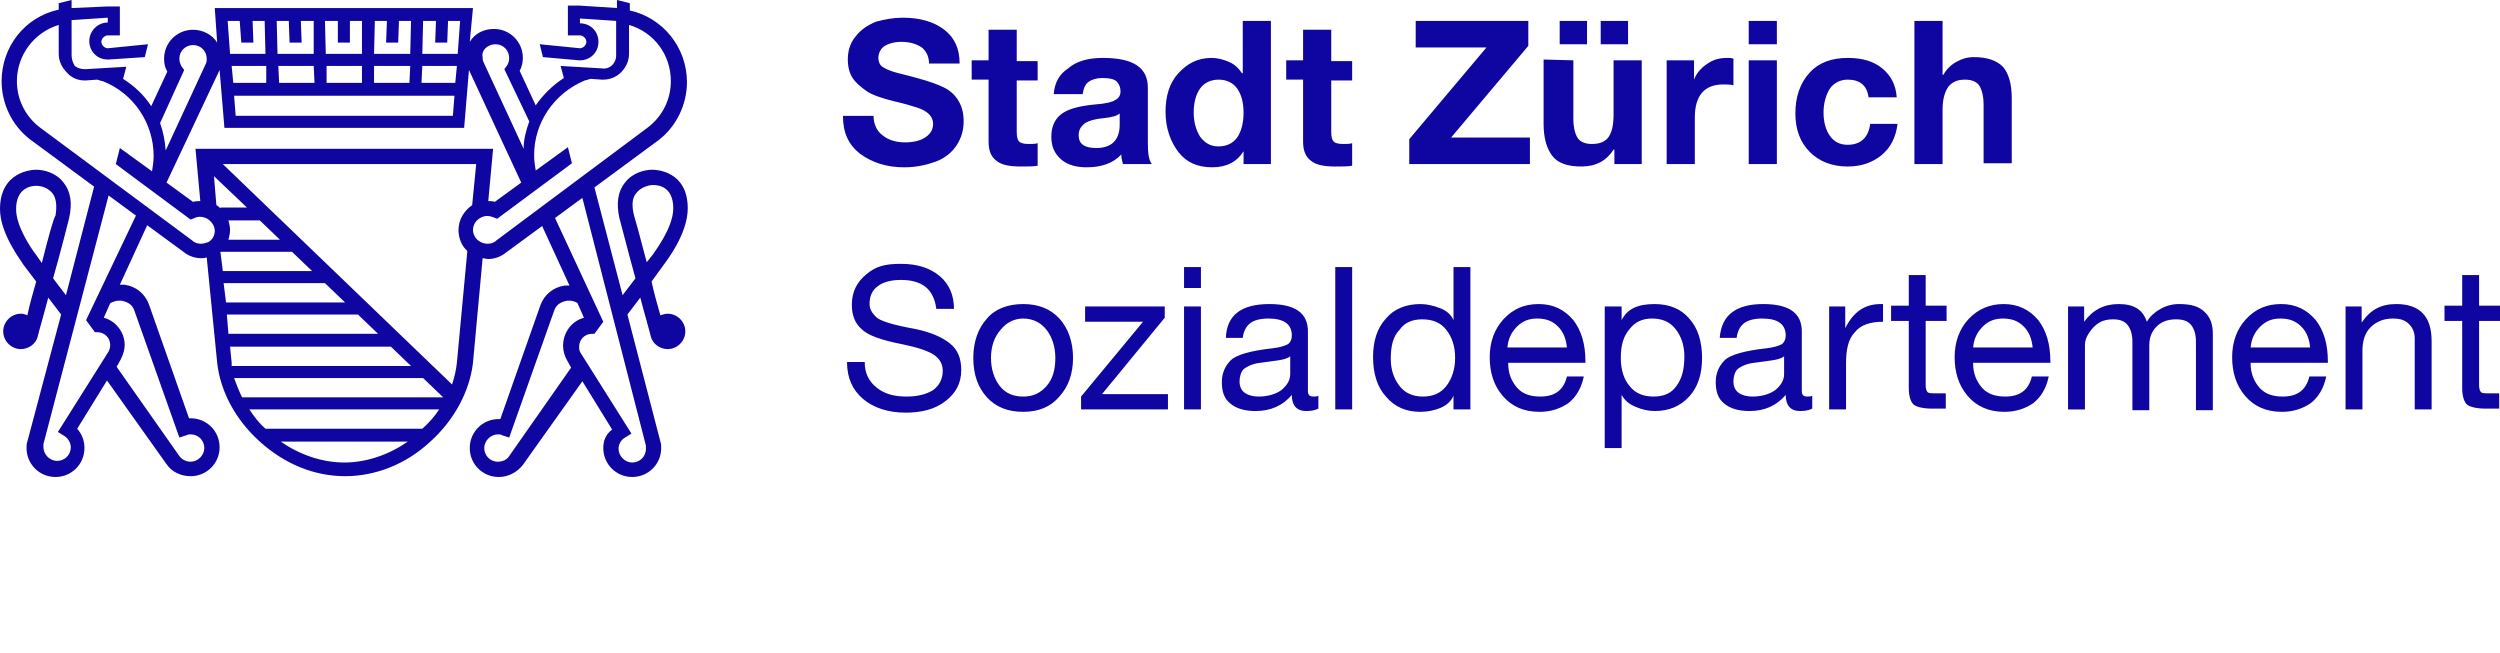 <svg id="Ebene_1" xmlns="http://www.w3.org/2000/svg" width="310.8" height="81.2" viewBox="0 0 310.8 81.2"><title>Logo Stadt Zürich</title><style>.st0{fill:none}.st1{fill:#0f05a0}</style><path class="st0" d="M0 0h310.8v81.2H0z"/><path class="st1" d="M83 39c-.3 0-.6.1-.9.2-.4-1.4-.8-2.8-1.1-4.2l1.6-2.2c.2-.3 2.9-3.7 2.9-6.9 0-4.7-4-4.8-4.4-4.8-1 0-2.5.4-3.4 1.6-.9 1.1-1.1 2.6-.7 4.4.1.3 1 3.9 2 7.5l-1.6 2.1-3.5-13.4 8-5.9c2.2-1.7 3.5-4.4 3.5-7.2 0-4.3-3-8-7.1-8.9V.4L76.7 0v1L72.1.7h-1.5v3.7h1.5c.4 0 .8.4.8.8s-.4.8-.8.8l-5-.5.4 1.6 4.5.4h.1c1.3 0 2.3-1 2.3-2.3s-1-2.3-2.3-2.3v-.6l4.5.3v4.3c0 .5-.2.9-.5 1.2-.3.3-.8.5-1.3.4l-5.1-.3.4 1.5c-1.4.9-2.6 2.1-3.5 3.4l-2-4.3c.3-.5.4-1.1.4-1.6 0-2-1.6-3.6-3.6-3.6-1.3 0-2.4.6-3 1.6l.4-4.2H26.7l.3 4.3c-.6-1-1.8-1.6-3-1.6-2 0-3.6 1.6-3.6 3.6 0 .6.1 1.1.4 1.6l-2 4.3c-.9-1.4-2.1-2.5-3.5-3.4l.4-1.5-5.1.3c-.5 0-.9-.1-1.3-.4-.3-.5-.4-.9-.4-1.4V2.5l4.5-.3v.6c-1.3 0-2.3 1.1-2.3 2.3 0 1.3 1 2.3 2.3 2.3h.1l4.5-.3.4-1.6-5 .5c-.4 0-.8-.4-.8-.8s.4-.8.8-.8h1.5V.8h-1.5L8.9 1V0L7.3.4v.8C3.1 2.1.2 5.8.2 10.1c0 2.8 1.3 5.5 3.5 7.2l8 5.9-3.5 13.5-1.6-2.1c1-3.5 1.9-7.1 2-7.5.4-1.8.2-3.3-.7-4.4-.9-1.2-2.4-1.6-3.4-1.6-.5 0-4.5.2-4.5 4.9 0 3.1 2.7 6.5 2.9 6.9L4.5 35c-.4 1.4-.8 2.8-1.1 4.2-.2-.1-.5-.2-.8-.2-1.2 0-2.2 1-2.2 2.2s1 2.2 2.2 2.2c1 0 1.9-.7 2.1-1.6.1-.5.7-2.5 1.3-4.8l1.6 2.1-4.2 15.8c-.1.3-.1.5-.1.8 0 2 1.6 3.6 3.6 3.6s3.6-1.6 3.6-3.6c0-.9-.3-1.7-.9-2.4l3.7-6 7.4 10.4c.7 1 1.8 1.5 3 1.5 2 0 3.6-1.6 3.6-3.6S25.7 52 23.7 52h-.2l-5-14.2c-.5-1.3-1.6-2.2-3-2.4h-.6l3.4-7.4 4.5 3.3c.6.5 1.4.8 2.2.8.2 0 .4 0 .7-.1L27 45.1c.4 3.6 2.3 7.1 5.3 9.8 3.1 2.8 6.8 4.3 10.6 4.3s7.6-1.5 10.6-4.3c3-2.7 4.9-6.3 5.3-9.8l1.2-13c.2 0 .4.1.7.1.8 0 1.6-.3 2.2-.8l4.5-3.3 3.4 7.4h-.6c-1.4.2-2.5 1.1-3 2.4l-5 14.2H62c-2 0-3.6 1.6-3.6 3.6s1.6 3.6 3.6 3.6c1.2 0 2.3-.6 3-1.5l7.4-10.4 3.7 6c-.8.6-1.1 1.4-1.1 2.3 0 2 1.6 3.6 3.6 3.6s3.6-1.6 3.6-3.6c0-.3 0-.5-.1-.8L78 39.1l1.6-2.1c.6 2.3 1.2 4.3 1.3 4.8.2.9 1.1 1.6 2.1 1.6 1.2 0 2.2-1 2.2-2.2S84.2 39 83 39zM5.2 32.7l-.7-1C3.8 30.8 2 28.1 2 26c0-2.6 1.8-2.9 2.5-2.9.6 0 1.4.2 2 .9.5.6.6 1.6.4 2.8-.2.2-.9 2.7-1.7 5.9zM61.6 5.5c1 0 1.7.8 1.7 1.7 0 .4-.1.7-.3 1l-.3.4 3.1 6.5c-.4 1.1-.7 2.2-.7 3.4l-5-10.8c-.1-.2-.1-.4-.1-.6-.2-.8.6-1.6 1.6-1.6zm-10.7 4.8h-4.4V8.2H51l-.1 2.1zm-5.9 0h-4.4V8.2H45v2.1zm-5.9 0h-4.4l-.1-2.1H39l.1 2.1zm-6 0H29l-.2-2.1h4.3v2.1zm23.4 1.6l-.2 2.5h-27l-.2-2.5h27.4zm.1-1.6h-4.2l.1-2.1h4.3l-.2 2.1zm-2.4-7.7l-.1 2.7h1.5l.1-2.7h1.5l-.3 4.1h-4.4l.1-4.1h1.6zm-6.1 0L48 5.3h1.5l.1-2.7h1.5L51 6.7h-4.5l.1-4.1h1.5zm-6.1 0v2.7h1.5V2.6H45v4.1h-4.5l-.1-4.1H42zm-6.1 0l.1 2.7h1.5l-.1-2.7H39v4.1h-4.5l-.1-4.1h1.5zm-6.1 0l.2 2.7h1.5l-.1-2.7h1.5l.1 4.1h-4.4l-.3-4.1h1.5zm-2.5 6.1l.6 7.2h29.8l.6-7.2 6.5 14-3.3 2.4c-.2-.1-.5-.1-.8-.1l.6-6.5h-37l.6 6.5c-.3 0-.6 0-.9.1l-3.3-2.4 6.6-14zm1.1 18.7h3.9l2.5 2.4h-6.4c.1-.4.2-.8.2-1.2 0-.4-.1-.8-.2-1.2zm-1-1.5c-.1-.1-.3-.3-.5-.4l-.3-3.6 4.1 3.9h-3.3v.1zM22.9 8.7l-.3-.4c-.2-.3-.3-.7-.3-1 0-1 .8-1.7 1.7-1.7 1 0 1.7.8 1.7 1.7 0 .2 0 .4-.1.6l-5 10.8c-.1-1.2-.3-2.3-.7-3.4l3-6.6zm-7.7 28.7c.4.1 1.2.3 1.5 1.2l5.6 15.8.9-.3c.2-.1.4-.1.5-.1 1 0 1.7.8 1.7 1.7s-.8 1.7-1.7 1.7c-.6 0-1.1-.3-1.4-.7l-7.8-11.1.5-.9c.3-.6.5-1.2.5-1.8 0-1.6-1.1-3-2.6-3.4l.8-1.8c.3-.2.9-.4 1.5-.3zm-4.5 2.4l1.1 1.5h.3c.9 0 1.6.7 1.6 1.6 0 .3-.1.6-.2.8l-6.3 10 .8.5c.5.3.8.9.8 1.4 0 1-.8 1.7-1.7 1.7s-1.7-.8-1.7-1.7v-.4l8.1-30.9 3.4 2.5-6.2 13zM25 30.3c-.4 0-.8-.1-1.1-.4l-19-14.1c-1.8-1.4-2.8-3.5-2.8-5.7 0-3.3 2.2-6.1 5.2-7v3.6c0 .9.4 1.7 1 2.3.6.7 1.4 1 2.2 1h.2l1.4-.1c.3.1.6.2.7.2 3.8 1.5 6.3 5.2 6.3 9.3 0 .6-.1 1.3-.2 1.9l-4-2.9-.5 2 9.3 6.9.5-.2c.4-.2.9-.2 1.4 0 .6.3 1.1.9 1.1 1.6 0 .6-.3 1.1-.8 1.4-.3.1-.6.2-.9.2zm2.4 1h8.9l2.5 2.4H27.7l-.3-2.4zm.4 3.9h12.6l2.5 2.4H28.1l-.3-2.4zm.4 3.9h16.3l2.5 2.4H28.4l-.2-2.4zm.6 6l-.2-2h20l2.5 2.4H28.8v-.4zm.3 1.9h23.5l2.5 2.4h-25c-.4-.8-.7-1.6-1-2.4zm13.7 10.5c-2.8 0-5.6-1-7.9-2.6h15.8c-2.3 1.6-5.1 2.6-7.9 2.6zm9.7-4.2H33c-.8-.7-1.4-1.5-2-2.4h23.6c-.6.9-1.3 1.7-2.1 2.4zm4.3-8.2c-.1.9-.3 1.8-.6 2.7L27.7 20.4h31.5l-.5 5.1c-1 .7-1.7 1.8-1.7 3.1 0 1 .4 2 1.1 2.6l-1.3 13.9zm4.9-15.2c-.3.3-.7.4-1.1.4-.3 0-.7-.1-1-.3-.5-.3-.8-.9-.8-1.4 0-.7.4-1.3 1.1-1.6.4-.2.9-.2 1.4 0l.5.2 9.3-6.9-.5-2-4 2.9c-.1-.6-.2-1.2-.2-1.9 0-4.1 2.5-7.7 6.3-9.3.1 0 .4-.1.7-.2l1.4.1h.2c.8 0 1.6-.3 2.2-.9.6-.6 1-1.4 1-2.3V3.1c3.1.9 5.2 3.7 5.2 7 0 2.2-1 4.3-2.8 5.7L61.7 29.9zm1.6 26.8c-.3.5-.9.7-1.4.7-1 0-1.7-.8-1.7-1.7S61 54 61.9 54c.2 0 .4 0 .5.1l.9.3 5.6-15.8c.3-.9 1.1-1.1 1.5-1.2.6-.1 1.2.1 1.4.3l.8 1.8c-1.5.4-2.6 1.8-2.6 3.5 0 .6.2 1.3.5 1.8l.5.9-7.7 11zm17-1.3v.4c0 1-.8 1.7-1.7 1.7s-1.7-.8-1.7-1.7c0-.6.3-1.1.8-1.4l.8-.5-6.3-10c-.2-.3-.2-.5-.2-.8 0-.9.7-1.6 1.6-1.6h.3L75 40l-6-12.9 3.4-2.5 7.9 30.8zm-1.5-28.7c-.3-1.3-.2-2.2.4-2.8.5-.6 1.4-.9 2-.9.8 0 2.5.3 2.5 2.9 0 2.5-2.5 5.6-2.5 5.7l-.8 1c-.8-3.1-1.5-5.6-1.6-5.9z" id="Bildmarke"/><path class="st1" d="M112.2 2.2c2.2 0 3.9.5 5.2 1.5 1.3 1 1.9 2.4 1.9 4.2h-3.8c0-.9-.4-1.6-.9-2-.6-.4-1.4-.7-2.6-.7-.8 0-1.5.2-2 .5s-.8.9-.8 1.5c0 .5.2.9.5 1.1.3.2.7.4 1.3.6.6.2 1.6.4 3 .8 1.5.4 2.6.8 3.4 1.2s1.4 1 1.8 1.7.6 1.5.6 2.5c0 1.1-.3 2.1-.9 3s-1.5 1.6-2.6 2-2.4.7-3.9.7c-2.2 0-4-.6-5.5-1.7-1.4-1.1-2.1-2.6-2.1-4.6v-.1h3.8c0 1 .4 1.9 1.1 2.4.7.6 1.7.9 2.8.9 1 0 1.9-.2 2.5-.6s1-.9 1-1.7c0-.5-.2-.9-.5-1.2s-.8-.6-1.4-.8-1.6-.5-2.9-.8c-1.6-.4-2.8-.8-3.5-1.3s-1.3-1-1.7-1.6c-.4-.6-.6-1.4-.6-2.3 0-1.1.3-2.1 1-2.9.6-.8 1.5-1.4 2.5-1.8 1.1-.3 2.2-.5 3.3-.5zm14.2 1.5v3.9h2.6V10h-2.6v6.4c0 .6.1 1 .3 1.2.2.2.6.3 1.2.3.4 0 .8 0 1.1-.1v2.8c-.5.1-1.2.1-2.1.1-1.4 0-2.4-.2-3-.7-.7-.5-1-1.3-1-2.4V9.9h-2.1V7.5h2.1V3.7h3.5zm10.7 3.5c3.8 0 5.6 1.2 5.6 3.7v6.8c0 1.3.1 2.2.5 2.7h-3.6c-.1-.4-.2-.8-.2-1.2-1 1.1-2.5 1.6-4.3 1.6-1.3 0-2.4-.3-3.2-1s-1.2-1.6-1.2-2.8.4-2.1 1.1-2.7c.8-.7 2.2-1.1 4.2-1.3 1.4-.1 2.3-.3 2.7-.6.4-.2.6-.6.6-1 0-.6-.2-1-.5-1.3-.4-.3-.9-.4-1.8-.4-.7 0-1.3.2-1.7.5s-.6.8-.7 1.5H131c.1-1.4.7-2.5 1.8-3.2 1-.9 2.5-1.3 4.3-1.3zm-3 9.6c0 1.1.7 1.6 2.2 1.6 1.9 0 2.9-1 2.9-2.9v-1.4c-.3.3-1 .5-2.1.6-1 .1-1.7.3-2.2.6-.5.4-.8.8-.8 1.5zM158 2.6v17.8h-3.4v-1.6c-.8 1.3-2.1 2-3.9 2-1.8 0-3.2-.6-4.2-1.9s-1.6-3-1.6-5 .5-3.6 1.6-4.8 2.4-1.9 4.1-1.9c.8 0 1.5.2 2.2.5s1.2.8 1.6 1.4h.1V2.6h3.5zM148.4 14c0 1.2.3 2.2.8 3 .6.8 1.3 1.2 2.3 1.2s1.8-.4 2.3-1.1.8-1.8.8-3.1-.3-2.3-.8-3-1.3-1.1-2.3-1.1-1.8.4-2.3 1.1c-.5.7-.8 1.7-.8 3zm17.1-10.3v3.9h2.6V10h-2.6v6.4c0 .6.1 1 .3 1.2s.6.3 1.2.3c.4 0 .8 0 1.1-.1v2.8c-.5.1-1.2.1-2.1.1-1.4 0-2.4-.2-3-.7-.7-.5-1-1.3-1-2.4V9.9h-2.1V7.5h2.1V3.7h3.5zM190 2.6v3.1l-9.6 11.4h9.8v3.3h-15v-3.1l9.6-11.4H176V2.6h14zm5.6 4.9v7.3c0 1 .2 1.8.5 2.3s.9.8 1.8.8c1 0 1.7-.3 2.1-.9.4-.6.6-1.5.6-2.8V7.5h3.5v12.9h-3.4v-1.8h-.1c-.9 1.4-2.2 2.1-4 2.1-1.7 0-2.9-.4-3.6-1.3-.7-.9-1.1-2.2-1.1-4v-8l3.7.1zm1.7-4.9v2.9h-3.4V2.6h3.4zm5.1 0v2.9H199V2.6h3.4zm12.3 4.6c.3 0 .6 0 .8.1v3.3c-.4-.1-.8-.1-1.3-.1-2.3 0-3.5 1.4-3.5 4.1v5.8h-3.5V7.5h3.4v2.4c.3-.8.9-1.5 1.7-2 .7-.5 1.5-.7 2.4-.7zm6.2-4.6v2.9h-3.5V2.6h3.5zm0 4.9v12.9h-3.5V7.5h3.5zm8.8-.3c1.8 0 3.2.4 4.3 1.3 1.1.9 1.7 2.1 1.8 3.6h-3.5c-.2-1.5-1.1-2.2-2.6-2.2-.9 0-1.7.4-2.2 1.1-.5.8-.8 1.8-.8 3s.3 2.2.8 2.9 1.2 1.1 2.2 1.1c1.6 0 2.6-.9 2.8-2.6h3.4c-.2 1.7-.9 3-2 3.9s-2.5 1.4-4.2 1.4c-1.9 0-3.5-.6-4.7-1.8-1.2-1.2-1.8-2.8-1.8-4.8 0-2.1.6-3.8 1.8-5.1 1.1-1.2 2.7-1.8 4.7-1.8zm11.8-4.6v6.7h.1c.4-.7.9-1.2 1.6-1.6.7-.4 1.4-.6 2.2-.6 1.6 0 2.8.4 3.6 1.2.7.8 1.1 2.1 1.1 3.9v8.1h-3.5V13c0-1-.2-1.8-.5-2.3s-.9-.8-1.8-.8c-1 0-1.6.3-2.1.9-.4.6-.7 1.5-.7 2.8v6.8H238V2.6h3.5z" id="Stadt_Zürich"/><path class="st1" d="M112 32.8c2 0 3.6.5 4.8 1.5 1.2 1 1.8 2.4 1.8 4.1h-2.2c-.3-2.4-1.7-3.6-4.4-3.6-1.3 0-2.3.3-2.9.8-.7.5-1 1.3-1 2.2 0 .6.3 1.1.8 1.6s2.1 1 4.9 1.5c1.9.4 3.3 1 4.3 1.8s1.4 1.9 1.4 3.3c0 1.7-.7 2.9-2 3.9s-3 1.4-4.9 1.4c-2.2 0-4-.6-5.3-1.7s-2-2.6-2-4.6h2.2c0 1.4.5 2.4 1.5 3.2s2.2 1.1 3.7 1.1c1.4 0 2.5-.3 3.3-.8.8-.6 1.2-1.4 1.2-2.4 0-.9-.4-1.5-1.1-2-.8-.5-2-.9-3.9-1.3-2.6-.5-4.3-1.1-5.1-1.9-.8-.7-1.2-1.7-1.2-3 0-1.6.6-2.8 1.8-3.8s2.3-1.3 4.3-1.3zm15.2 5c1.9 0 3.4.6 4.5 1.8s1.7 2.9 1.7 4.9-.6 3.6-1.7 4.8c-1.1 1.3-2.6 1.9-4.5 1.9s-3.4-.6-4.5-1.8-1.7-2.8-1.7-4.9c0-2 .6-3.7 1.7-4.9 1-1.2 2.6-1.8 4.5-1.8zm-4 6.7c0 1.4.4 2.6 1.1 3.5s1.7 1.3 2.9 1.3 2.1-.4 2.9-1.3c.8-.9 1.1-2.1 1.1-3.5s-.4-2.6-1.1-3.5c-.7-.9-1.7-1.4-2.9-1.4-1.1 0-2.1.5-2.8 1.4-.8.9-1.2 2.1-1.2 3.5zm21.6-6.4v1.4L137 49h8.2v1.9h-10.8v-1.6l7.7-9.3h-7.2v-1.9h9.9zm4.5-4.9v2.6h-2.1v-2.6h2.1zm0 4.9v12.8h-2.1V38.1h2.1zm8.5-.3c3.2 0 4.8 1.1 4.8 3.4v7.4c0 .5.2.7.7.7.2 0 .4 0 .6-.1v1.6c-.4.2-.9.3-1.5.3-1.2 0-1.8-.7-1.8-2-1.1 1.3-2.6 2-4.5 2-1.3 0-2.4-.3-3.1-.9-.8-.6-1.1-1.5-1.1-2.7 0-1.1.4-2 1.1-2.7.7-.7 2.5-1.2 5.2-1.5.9-.1 1.5-.3 1.9-.5.3-.2.5-.6.5-1.1 0-1.4-1-2.1-2.9-2.1-1 0-1.8.2-2.3.6-.5.4-.8 1-.9 1.8h-2.1c.1-2.8 1.9-4.2 5.4-4.2zm-3.7 9.6c0 .6.2 1.1.6 1.4.4.3 1 .5 1.8.5 1.1 0 2.1-.3 2.8-.8.7-.6 1.1-1.2 1.1-2v-2.2c-.4.3-.9.4-1.5.5l-2.2.3c-.9.1-1.6.4-2.1.8-.3.3-.5.9-.5 1.5zm14-14.2v17.7H166V33.2h2.1zm14.7 0v17.7h-2.1v-1.7c-.3.7-.9 1.2-1.6 1.5-.7.3-1.6.5-2.5.5-1.8 0-3.2-.6-4.3-1.9-1.1-1.2-1.6-2.9-1.6-4.9s.5-3.6 1.6-4.8c1-1.2 2.5-1.8 4.3-1.8.8 0 1.6.2 2.4.5s1.4.8 1.7 1.5v-6.6h2.1zm-9.9 11.4c0 1.4.4 2.5 1.1 3.4.7.9 1.7 1.3 2.9 1.3s2.2-.4 2.9-1.3c.7-.9 1.1-2.1 1.1-3.5 0-1.5-.4-2.6-1.1-3.5-.7-.9-1.7-1.3-3-1.3-1.2 0-2.2.4-2.8 1.3-.8.8-1.1 2-1.1 3.6zm18.4-6.8c1.8 0 3.2.7 4.3 2 1 1.3 1.5 3 1.5 5.1v.2h-9.6v.1c0 1.2.4 2.2 1.1 3s1.7 1.1 2.9 1.1c1.8 0 2.9-.8 3.3-2.5h2.1c-.3 1.4-.9 2.5-1.9 3.3-1 .7-2.2 1.1-3.6 1.1-2 0-3.5-.7-4.6-2s-1.6-2.9-1.6-4.8.6-3.5 1.7-4.7c1.2-1.3 2.6-1.9 4.4-1.9zm3.5 5.4c-.1-1-.4-1.9-1.1-2.6-.7-.7-1.5-1-2.6-1-1 0-1.8.3-2.5 1s-1.1 1.5-1.2 2.6h7.4zm10.9-5.4c1.8 0 3.3.6 4.3 1.8 1.1 1.2 1.6 2.9 1.6 4.9s-.5 3.6-1.6 4.8-2.5 1.8-4.3 1.8c-.8 0-1.6-.2-2.3-.5-.8-.3-1.4-.8-1.8-1.5v6.6h-2.1V38.1h2.1v1.7c.7-1.4 2-2 4.1-2zm-4.2 6.7c0 1.5.4 2.7 1.1 3.5.7.9 1.7 1.3 3 1.3 1.2 0 2.2-.4 2.8-1.3.7-.9 1-2.1 1-3.7 0-1.4-.4-2.5-1.1-3.4-.7-.9-1.7-1.3-2.9-1.3s-2.1.4-2.8 1.3c-.8.9-1.1 2.1-1.1 3.6zm17.7-6.7c3.2 0 4.8 1.1 4.8 3.4v7.4c0 .5.2.7.7.7.2 0 .4 0 .6-.1v1.6c-.4.2-.9.3-1.5.3-1.2 0-1.8-.7-1.8-2-1.1 1.3-2.6 2-4.5 2-1.3 0-2.4-.3-3.1-.9-.8-.6-1.1-1.5-1.1-2.7 0-1.1.4-2 1.1-2.7.7-.7 2.5-1.2 5.2-1.5.9-.1 1.5-.3 1.9-.5.3-.2.5-.6.5-1.1 0-1.4-1-2.1-2.9-2.1-1 0-1.8.2-2.3.6-.5.4-.8 1-.9 1.8h-2.1c.2-2.8 2-4.2 5.4-4.2zm-3.7 9.6c0 .6.2 1.1.6 1.4.4.3 1 .5 1.8.5 1.1 0 2.1-.3 2.8-.8.7-.6 1.1-1.2 1.1-2v-2.2c-.4.3-.9.4-1.5.5l-2.2.3c-.9.1-1.6.4-2.1.8-.3.3-.5.9-.5 1.5zm18.6-9.6V40c-1.6 0-2.8.4-3.5 1.3-.8.8-1.1 2.1-1.1 3.9v5.7h-2.1V38.1h2v2.7c1-2 2.4-3 4.4-3h.3zm5.3-3.6V38h2.6v1.9h-2.6v8c0 .4.1.7.2.8.1.2.5.2 1.1.2h1.2v1.9h-1.7c-1.1 0-1.9-.2-2.3-.5-.4-.4-.6-1.1-.6-2.1v-8.3h-2.2V38h2.2v-3.8h2.1zm9.7 3.6c1.8 0 3.2.7 4.3 2 1 1.3 1.5 3 1.5 5.1v.2h-9.6v.1c0 1.2.4 2.2 1.1 3s1.7 1.1 2.9 1.1c1.8 0 2.9-.8 3.3-2.5h2.1c-.3 1.4-.9 2.5-1.9 3.3-1 .7-2.2 1.1-3.6 1.1-2 0-3.5-.7-4.6-2s-1.6-2.9-1.6-4.8.6-3.5 1.7-4.7c1.2-1.3 2.7-1.9 4.4-1.9zm3.6 5.4c-.1-1-.4-1.9-1.1-2.6-.7-.7-1.5-1-2.6-1-1 0-1.8.3-2.5 1s-1.1 1.5-1.2 2.6h7.4zm10.7-5.4c1.9 0 3 .7 3.5 2.2.4-.7 1-1.2 1.7-1.6.7-.4 1.5-.6 2.3-.6 1.5 0 2.5.3 3.2 1s1 1.5 1 2.7V51H273v-8.5c0-.9-.2-1.6-.6-2.1s-1-.7-1.9-.7c-1 0-1.8.3-2.4.9-.6.6-.9 1.4-.9 2.3V51h-2.1v-8.5c0-.9-.2-1.6-.6-2.1s-1-.7-1.8-.7c-.6 0-1.2.1-1.7.4-.5.3-.9.7-1.3 1.3s-.5 1.1-.5 1.5v8h-2.1V38.1h2V40c1.1-1.5 2.5-2.2 4.3-2.2zm20.2 0c1.8 0 3.2.7 4.3 2 1 1.3 1.5 3 1.5 5.1v.2h-9.6v.1c0 1.2.4 2.2 1.1 3s1.7 1.1 2.9 1.1c1.8 0 2.9-.8 3.3-2.5h2.1c-.3 1.4-.9 2.5-1.9 3.3-1 .7-2.2 1.1-3.6 1.1-2 0-3.5-.7-4.6-2s-1.6-2.9-1.6-4.8.6-3.5 1.7-4.7c1.2-1.3 2.6-1.9 4.4-1.9zm3.6 5.4c-.1-1-.4-1.9-1.1-2.6-.7-.7-1.5-1-2.6-1-1 0-1.8.3-2.5 1s-1.1 1.5-1.2 2.6h7.4zm10.7-5.4c2.9 0 4.4 1.5 4.4 4.6v8.5h-2.1v-8.8c0-.7-.2-1.3-.7-1.8s-1.1-.7-2-.7c-1.2 0-2.1.4-2.8 1.1s-1 1.7-1 2.9v7.3h-2.1V38.1h2v2c1.1-1.6 2.4-2.3 4.3-2.3zm10.3-3.6V38h2.6v1.9h-2.6v8c0 .4.1.7.2.8.1.2.5.2 1.1.2h1.2v1.9H309c-1.1 0-1.9-.2-2.3-.5-.4-.4-.6-1.1-.6-2.1v-8.3h-2.2V38h2.2v-3.8h2.1z" id="Sozialdepartement"/></svg>